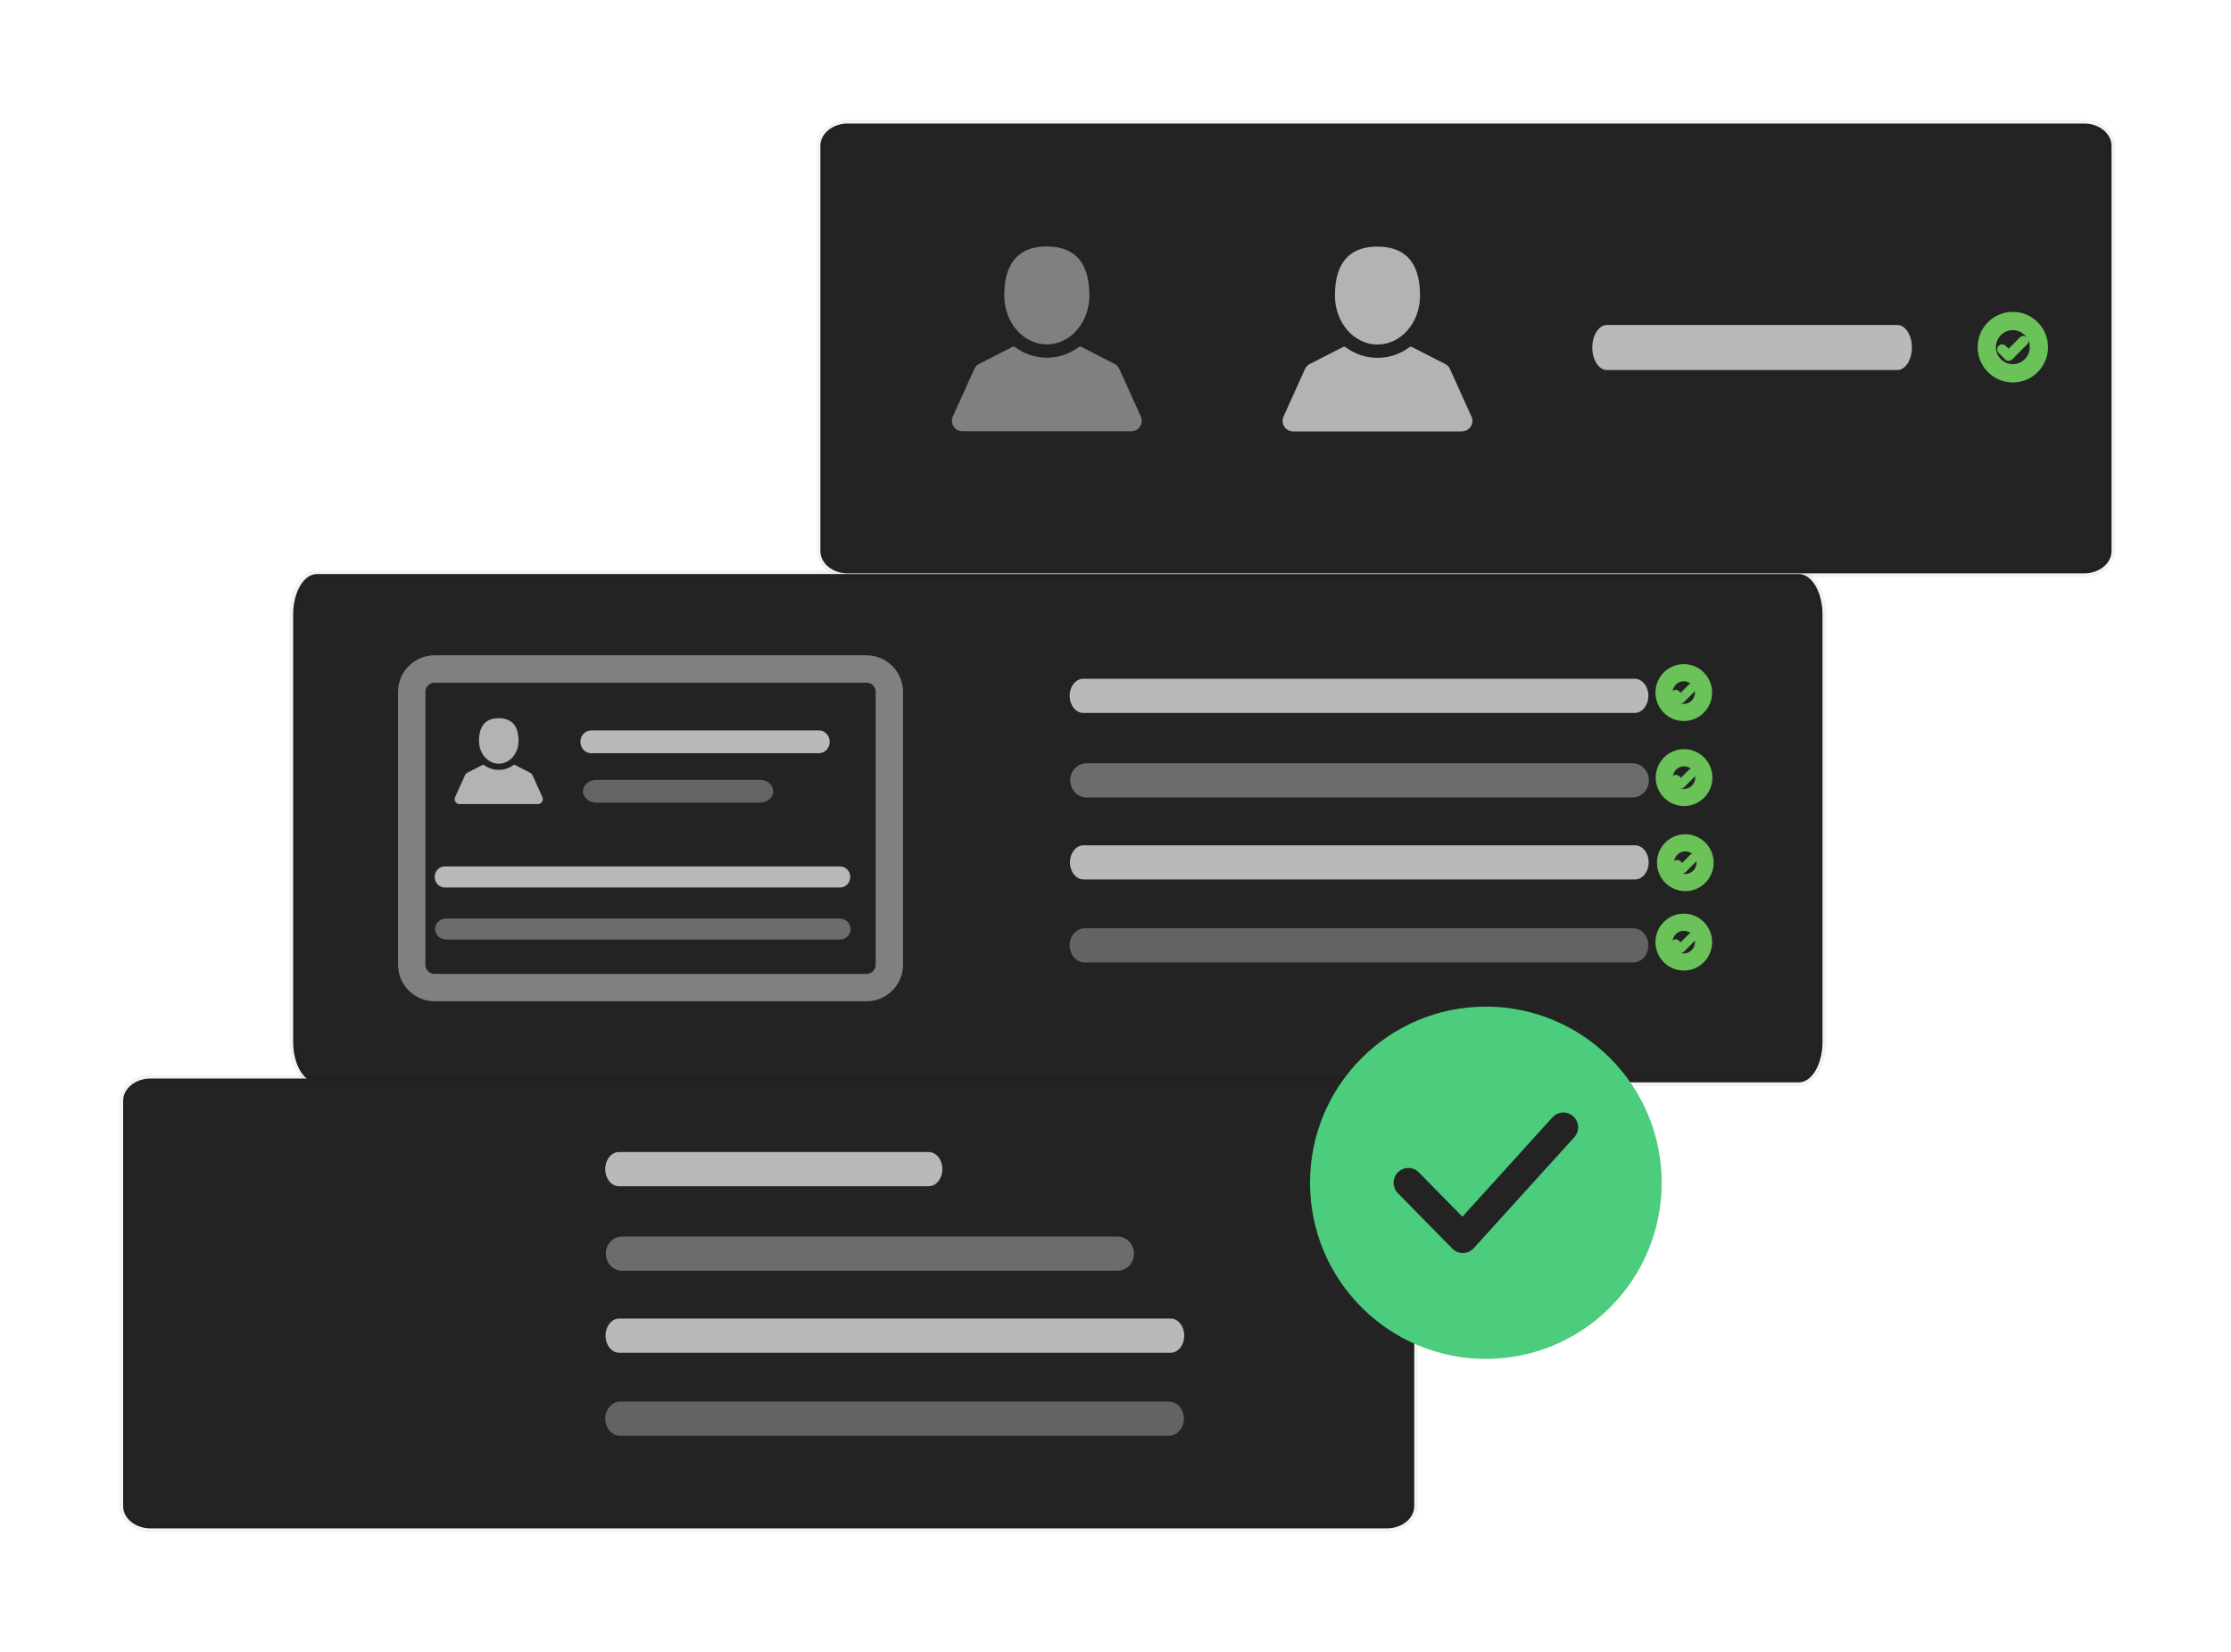 <svg width="308" height="228" viewBox="0 0 308 228" fill="none" xmlns="http://www.w3.org/2000/svg">
<g filter="url(#filter0_d_122_64)">
<path d="M40.469 83.615V142.601C40.469 145.689 41.935 148.192 43.742 148.192H248.333C250.141 148.192 251.606 145.689 251.606 142.601V83.615C251.606 80.527 250.141 78.024 248.333 78.024H43.742C41.935 78.024 40.469 80.527 40.469 83.615Z" fill="#232323"/>
<path d="M40.469 83.615V142.601C40.469 145.689 41.935 148.192 43.742 148.192H248.333C250.141 148.192 251.606 145.689 251.606 142.601V83.615C251.606 80.527 250.141 78.024 248.333 78.024H43.742C41.935 78.024 40.469 80.527 40.469 83.615Z" stroke="black" stroke-opacity="0.05" stroke-width="1.026"/>
</g>
<g filter="url(#filter1_d_122_64)">
<path d="M113.259 19.072V75.019C113.259 76.715 114.948 78.091 117.031 78.091H287.73C289.814 78.091 291.503 76.715 291.503 75.019V19.072C291.503 17.375 289.814 16 287.73 16H117.031C114.948 16 113.259 17.375 113.259 19.072Z" fill="#232323"/>
<path d="M113.259 19.072V75.019C113.259 76.715 114.948 78.091 117.031 78.091H287.73C289.814 78.091 291.503 76.715 291.503 75.019V19.072C291.503 17.375 289.814 16 287.73 16H117.031C114.948 16 113.259 17.375 113.259 19.072Z" stroke="black" stroke-opacity="0.05" stroke-width="1.026"/>
</g>
<g filter="url(#filter2_d_122_64)">
<path d="M17 150.901V206.848C17 208.545 18.689 209.92 20.772 209.92H191.471C193.554 209.92 195.243 208.545 195.243 206.848V150.901C195.243 149.204 193.554 147.829 191.471 147.829H20.772C18.689 147.829 17 149.204 17 150.901Z" fill="#232323"/>
<path d="M17 150.901V206.848C17 208.545 18.689 209.92 20.772 209.92H191.471C193.554 209.92 195.243 208.545 195.243 206.848V150.901C195.243 149.204 193.554 147.829 191.471 147.829H20.772C18.689 147.829 17 149.204 17 150.901Z" stroke="black" stroke-opacity="0.05" stroke-width="1.026"/>
</g>
<path opacity="0.885" d="M221.839 51.08H261.935C263.046 51.08 263.947 49.688 263.947 47.972C263.947 46.255 263.046 44.863 261.935 44.863H221.839C220.728 44.863 219.827 46.255 219.827 47.972C219.827 49.688 220.728 51.08 221.839 51.08Z" fill="#CCCCCC"/>
<path d="M277.88 43.993C275.722 43.993 273.967 45.756 273.967 47.922C273.967 50.088 275.722 51.851 277.88 51.851C280.038 51.851 281.794 50.088 281.794 47.922C281.794 45.756 280.038 43.993 277.88 43.993ZM277.88 51.217C276.07 51.217 274.598 49.739 274.598 47.922C274.598 46.105 276.07 44.626 277.88 44.626C279.69 44.626 281.163 46.105 281.163 47.922C281.163 49.739 279.69 51.217 277.88 51.217Z" fill="#6AC259" stroke="#6AC259" stroke-width="1.89"/>
<path d="M279.128 46.839L277.301 48.673L276.633 48.002C276.51 47.878 276.31 47.878 276.187 48.002C276.064 48.125 276.064 48.326 276.187 48.449L277.078 49.344C277.14 49.406 277.221 49.437 277.301 49.437C277.382 49.437 277.463 49.406 277.524 49.344L279.574 47.286C279.697 47.163 279.697 46.962 279.574 46.839C279.451 46.715 279.251 46.715 279.128 46.839Z" fill="#6AC259" stroke="#6AC259" stroke-width="0.756"/>
<g filter="url(#filter3_d_122_64)">
<path d="M156.198 29.997H133.667C130.787 29.997 128.453 32.212 128.453 34.944V58.862C128.453 61.594 130.787 63.809 133.667 63.809H156.198C159.078 63.809 161.413 61.594 161.413 58.862V34.944C161.413 32.212 159.078 29.997 156.198 29.997Z" fill="#232323"/>
</g>
<path d="M144.521 47.542C147.766 47.542 150.397 44.515 150.397 40.782C150.397 35.604 147.766 34.022 144.521 34.022C141.275 34.022 138.644 35.604 138.644 40.782C138.644 44.515 141.275 47.542 144.521 47.542Z" fill="#808080"/>
<path d="M157.498 57.492L154.533 50.928C154.397 50.628 154.159 50.379 153.862 50.227L149.261 47.873C149.16 47.821 149.037 47.831 148.946 47.899C147.644 48.866 146.114 49.377 144.521 49.377C142.927 49.377 141.397 48.866 140.096 47.899C140.004 47.831 139.881 47.821 139.78 47.873L135.179 50.227C134.882 50.379 134.644 50.627 134.508 50.928L131.544 57.492C131.339 57.945 131.381 58.462 131.656 58.877C131.93 59.292 132.395 59.54 132.898 59.54H156.143C156.646 59.54 157.111 59.292 157.386 58.877C157.66 58.462 157.702 57.944 157.498 57.492Z" fill="#808080"/>
<g filter="url(#filter4_d_122_64)">
<path d="M201.847 30.016H179.316C176.436 30.016 174.101 32.23 174.101 34.963V58.881C174.101 61.613 176.436 63.828 179.316 63.828H201.847C204.727 63.828 207.062 61.613 207.062 58.881V34.963C207.062 32.23 204.727 30.016 201.847 30.016Z" fill="#232323"/>
</g>
<path d="M190.169 47.56C193.415 47.56 196.046 44.534 196.046 40.8C196.046 35.623 193.415 34.04 190.169 34.04C186.924 34.04 184.293 35.623 184.293 40.8C184.293 44.534 186.924 47.56 190.169 47.56Z" fill="#B3B3B3"/>
<path d="M203.146 57.511L200.181 50.947C200.046 50.646 199.808 50.397 199.511 50.245L194.91 47.891C194.808 47.839 194.685 47.849 194.594 47.917C193.293 48.885 191.763 49.396 190.169 49.396C188.576 49.396 187.046 48.885 185.744 47.917C185.653 47.849 185.53 47.839 185.428 47.891L180.827 50.245C180.531 50.397 180.293 50.646 180.157 50.947L177.192 57.511C176.988 57.963 177.03 58.481 177.304 58.896C177.579 59.311 178.043 59.559 178.547 59.559H201.791C202.295 59.559 202.76 59.311 203.034 58.896C203.309 58.481 203.351 57.963 203.146 57.511Z" fill="#B3B3B3"/>
<path opacity="0.885" d="M85.437 163.747H128.218C129.256 163.747 130.097 162.691 130.097 161.387C130.097 160.084 129.256 159.028 128.218 159.028H85.437C84.399 159.028 83.558 160.084 83.558 161.387C83.558 162.691 84.399 163.747 85.437 163.747Z" fill="#CCCCCC"/>
<path d="M85.892 175.415H154.295C155.542 175.415 156.553 174.359 156.553 173.055C156.553 171.752 155.542 170.696 154.295 170.696H85.892C84.645 170.696 83.634 171.752 83.634 173.055C83.634 174.359 84.645 175.415 85.892 175.415Z" fill="#CCCCCC" fill-opacity="0.433"/>
<path opacity="0.885" d="M85.484 186.735H161.605C162.646 186.735 163.49 185.679 163.49 184.376C163.49 183.072 162.646 182.016 161.605 182.016H85.484C84.443 182.016 83.599 183.072 83.599 184.376C83.599 185.679 84.443 186.735 85.484 186.735Z" fill="#CCCCCC"/>
<path opacity="0.885" d="M85.629 198.192H161.374C162.518 198.192 163.446 197.136 163.446 195.833C163.446 194.529 162.518 193.473 161.374 193.473H85.629C84.484 193.473 83.556 194.529 83.556 195.833C83.556 197.136 84.484 198.192 85.629 198.192Z" fill="#CCCCCC" fill-opacity="0.43"/>
<path opacity="0.885" d="M149.553 98.413H225.684C226.722 98.413 227.563 97.357 227.563 96.053C227.563 94.75 226.722 93.694 225.684 93.694H149.553C148.514 93.694 147.673 94.75 147.673 96.053C147.673 97.357 148.514 98.413 149.553 98.413Z" fill="#CCCCCC"/>
<path d="M232.455 92.621C230.819 92.621 229.487 93.959 229.487 95.604C229.487 97.248 230.819 98.586 232.455 98.586C234.092 98.586 235.424 97.248 235.424 95.604C235.424 93.959 234.092 92.621 232.455 92.621ZM232.455 98.106C231.082 98.106 229.966 96.983 229.966 95.604C229.966 94.224 231.082 93.102 232.455 93.102C233.828 93.102 234.945 94.224 234.945 95.604C234.945 96.983 233.828 98.106 232.455 98.106Z" fill="#6AC259" stroke="#6AC259" stroke-width="1.89"/>
<path d="M233.402 94.781L232.016 96.174L231.509 95.664C231.416 95.57 231.264 95.57 231.171 95.664C231.078 95.758 231.078 95.91 231.171 96.004L231.847 96.683C231.894 96.73 231.955 96.754 232.016 96.754C232.077 96.754 232.139 96.73 232.185 96.683L233.74 95.121C233.833 95.027 233.833 94.875 233.74 94.781C233.646 94.688 233.495 94.688 233.402 94.781Z" fill="#6AC259" stroke="#6AC259" stroke-width="0.756"/>
<path d="M232.493 104.356C230.857 104.356 229.525 105.694 229.525 107.339C229.525 108.984 230.857 110.322 232.493 110.322C234.13 110.322 235.462 108.984 235.462 107.339C235.461 105.694 234.13 104.356 232.493 104.356ZM232.493 109.841C231.12 109.841 230.004 108.719 230.004 107.339C230.004 105.959 231.12 104.837 232.493 104.837C233.866 104.837 234.983 105.959 234.983 107.339C234.983 108.719 233.866 109.841 232.493 109.841Z" fill="#6AC259" stroke="#6AC259" stroke-width="1.89"/>
<path d="M233.44 106.517L232.054 107.909L231.547 107.4C231.454 107.306 231.302 107.306 231.209 107.4C231.115 107.493 231.115 107.645 231.209 107.739L231.885 108.419C231.932 108.466 231.993 108.489 232.054 108.489C232.115 108.489 232.176 108.466 232.223 108.419L233.778 106.857C233.871 106.763 233.871 106.611 233.778 106.517C233.684 106.423 233.533 106.423 233.44 106.517Z" fill="#6AC259" stroke="#6AC259" stroke-width="0.756"/>
<path d="M232.664 116.103C231.027 116.103 229.696 117.441 229.696 119.085C229.696 120.73 231.027 122.068 232.664 122.068C234.301 122.068 235.632 120.73 235.632 119.085C235.632 117.441 234.301 116.103 232.664 116.103ZM232.664 121.587C231.291 121.587 230.174 120.465 230.174 119.085C230.174 117.705 231.291 116.583 232.664 116.583C234.037 116.583 235.154 117.706 235.154 119.085C235.154 120.465 234.037 121.587 232.664 121.587Z" fill="#6AC259" stroke="#6AC259" stroke-width="1.89"/>
<path d="M233.61 118.263L232.225 119.655L231.718 119.146C231.624 119.052 231.473 119.052 231.38 119.146C231.286 119.239 231.286 119.392 231.38 119.485L232.056 120.165C232.102 120.212 232.164 120.235 232.225 120.235C232.286 120.235 232.347 120.212 232.394 120.165L233.948 118.603C234.042 118.509 234.042 118.357 233.948 118.263C233.855 118.169 233.704 118.169 233.61 118.263Z" fill="#6AC259" stroke="#6AC259" stroke-width="0.756"/>
<path d="M150.007 110.081H225.382C226.629 110.081 227.64 109.025 227.64 107.721C227.64 106.418 226.629 105.362 225.382 105.362H150.007C148.76 105.362 147.749 106.418 147.749 107.721C147.749 109.025 148.76 110.081 150.007 110.081Z" fill="#CCCCCC" fill-opacity="0.433"/>
<path opacity="0.885" d="M149.599 121.402H225.72C226.761 121.402 227.605 120.346 227.605 119.043C227.605 117.739 226.761 116.683 225.72 116.683H149.599C148.558 116.683 147.715 117.739 147.715 119.043C147.715 120.346 148.558 121.402 149.599 121.402Z" fill="#CCCCCC"/>
<path opacity="0.885" d="M149.744 132.859H225.489C226.634 132.859 227.562 131.803 227.562 130.5C227.562 129.196 226.634 128.14 225.489 128.14H149.744C148.599 128.14 147.671 129.196 147.671 130.5C147.671 131.803 148.599 132.859 149.744 132.859Z" fill="#CCCCCC" fill-opacity="0.43"/>
<path d="M232.454 127.066C230.818 127.066 229.486 128.404 229.486 130.049C229.486 131.694 230.818 133.032 232.454 133.032C234.091 133.032 235.423 131.694 235.423 130.049C235.422 128.404 234.091 127.066 232.454 127.066ZM232.454 132.551C231.081 132.551 229.965 131.429 229.965 130.049C229.965 128.669 231.081 127.547 232.454 127.547C233.827 127.547 234.944 128.669 234.944 130.049C234.944 131.429 233.827 132.551 232.454 132.551Z" fill="#6AC259" stroke="#6AC259" stroke-width="1.89"/>
<path d="M233.4 129.227L232.015 130.619L231.508 130.109C231.415 130.016 231.263 130.016 231.17 130.109C231.076 130.203 231.076 130.355 231.17 130.449L231.846 131.129C231.893 131.176 231.954 131.199 232.015 131.199C232.076 131.199 232.137 131.176 232.184 131.129L233.739 129.567C233.832 129.473 233.832 129.321 233.739 129.227C233.645 129.133 233.494 129.133 233.4 129.227Z" fill="#6AC259" stroke="#6AC259" stroke-width="0.756"/>
<path d="M119.62 92.346H60.001C58.255 92.346 56.839 93.763 56.839 95.513V133.161C56.839 134.91 58.255 136.328 60.001 136.328H119.62C121.366 136.328 122.781 134.91 122.781 133.161V95.513C122.781 93.763 121.366 92.346 119.62 92.346Z" stroke="#808080" stroke-width="3.78" stroke-linecap="round" stroke-linejoin="round"/>
<path opacity="0.885" d="M81.605 103.975H113.065C113.881 103.975 114.542 103.27 114.542 102.402C114.542 101.533 113.881 100.829 113.065 100.829H81.605C80.789 100.829 80.128 101.533 80.128 102.402C80.128 103.27 80.789 103.975 81.605 103.975Z" fill="#CCCCCC"/>
<path opacity="0.885" d="M82.315 110.798H104.92C105.932 110.798 106.752 110.094 106.752 109.225C106.752 108.356 105.932 107.652 104.92 107.652H82.315C81.303 107.652 80.483 108.356 80.483 109.225C80.483 110.094 81.303 110.798 82.315 110.798Z" fill="#CCCCCC" fill-opacity="0.431"/>
<path opacity="0.885" d="M61.403 122.511H115.987C116.756 122.511 117.379 121.86 117.379 121.057C117.379 120.254 116.756 119.603 115.987 119.603H61.403C60.634 119.603 60.011 120.254 60.011 121.057C60.011 121.86 60.634 122.511 61.403 122.511Z" fill="#CCCCCC"/>
<path d="M61.612 129.7H115.888C116.742 129.7 117.434 129.049 117.434 128.246C117.434 127.443 116.742 126.792 115.888 126.792H61.612C60.758 126.792 60.066 127.443 60.066 128.246C60.066 129.049 60.758 129.7 61.612 129.7Z" fill="#CCCCCC" fill-opacity="0.433"/>
<g filter="url(#filter5_d_122_64)">
<path d="M71.489 97.274H66.606C63.726 97.274 61.391 99.489 61.391 102.221V108.033C61.391 110.765 63.726 112.98 66.606 112.98H71.489C74.37 112.98 76.704 110.765 76.704 108.033V102.221C76.704 99.489 74.37 97.274 71.489 97.274Z" fill="#232323"/>
</g>
<path d="M68.856 105.424C70.364 105.424 71.586 104.018 71.586 102.284C71.586 99.879 70.364 99.144 68.856 99.144C67.348 99.144 66.126 99.879 66.126 102.284C66.126 104.018 67.348 105.424 68.856 105.424Z" fill="#B3B3B3"/>
<path d="M74.885 110.046L73.508 106.997C73.445 106.857 73.334 106.742 73.196 106.671L71.058 105.578C71.011 105.554 70.954 105.558 70.912 105.59C70.307 106.039 69.596 106.277 68.856 106.277C68.116 106.277 67.405 106.039 66.8 105.59C66.758 105.558 66.701 105.554 66.653 105.578L64.516 106.671C64.378 106.742 64.268 106.857 64.204 106.997L62.827 110.046C62.732 110.256 62.752 110.497 62.879 110.689C63.007 110.882 63.222 110.997 63.456 110.997H74.256C74.49 110.997 74.706 110.882 74.833 110.689C74.961 110.497 74.98 110.256 74.885 110.046Z" fill="#B3B3B3"/>
<path d="M205.129 187.585C218.535 187.585 229.404 176.699 229.404 163.27C229.404 149.841 218.535 138.954 205.129 138.954C191.722 138.954 180.854 149.841 180.854 163.27C180.854 176.699 191.722 187.585 205.129 187.585Z" fill="#4CCC7D"/>
<path d="M201.949 172.967C201.403 172.967 200.881 172.748 200.496 172.356L192.975 164.7C192.186 163.896 192.196 162.606 192.999 161.814C193.802 161.026 195.092 161.034 195.881 161.838L201.89 167.955L214.321 154.241C215.081 153.406 216.369 153.347 217.199 154.103C218.032 154.86 218.094 156.15 217.337 156.987L203.457 172.299C203.08 172.716 202.55 172.957 201.99 172.969C201.976 172.967 201.963 172.967 201.949 172.967Z" fill="#232323"/>
<defs>
<filter id="filter0_d_122_64" x="21.652" y="60.427" width="248.771" height="107.802" filterUnits="userSpaceOnUse" color-interpolation-filters="sRGB">
<feFlood flood-opacity="0" result="BackgroundImageFix"/>
<feColorMatrix in="SourceAlpha" type="matrix" values="0 0 0 0 0 0 0 0 0 0 0 0 0 0 0 0 0 0 127 0" result="hardAlpha"/>
<feOffset dy="1.22"/>
<feGaussianBlur stdDeviation="9.152"/>
<feColorMatrix type="matrix" values="0 0 0 0 0 0 0 0 0 0.161 0 0 0 0 0.439 0 0 0 0.08 0"/>
<feBlend mode="normal" in2="BackgroundImageFix" result="effect1_dropShadow_122_64"/>
<feBlend mode="normal" in="SourceGraphic" in2="effect1_dropShadow_122_64" result="shape"/>
</filter>
<filter id="filter1_d_122_64" x="96.926" y="0.721" width="210.909" height="94.757" filterUnits="userSpaceOnUse" color-interpolation-filters="sRGB">
<feFlood flood-opacity="0" result="BackgroundImageFix"/>
<feColorMatrix in="SourceAlpha" type="matrix" values="0 0 0 0 0 0 0 0 0 0 0 0 0 0 0 0 0 0 127 0" result="hardAlpha"/>
<feOffset dy="1.055"/>
<feGaussianBlur stdDeviation="7.91"/>
<feColorMatrix type="matrix" values="0 0 0 0 0 0 0 0 0 0.161 0 0 0 0 0.439 0 0 0 0.08 0"/>
<feBlend mode="normal" in2="BackgroundImageFix" result="effect1_dropShadow_122_64"/>
<feBlend mode="normal" in="SourceGraphic" in2="effect1_dropShadow_122_64" result="shape"/>
</filter>
<filter id="filter2_d_122_64" x="0.667" y="132.55" width="210.909" height="94.757" filterUnits="userSpaceOnUse" color-interpolation-filters="sRGB">
<feFlood flood-opacity="0" result="BackgroundImageFix"/>
<feColorMatrix in="SourceAlpha" type="matrix" values="0 0 0 0 0 0 0 0 0 0 0 0 0 0 0 0 0 0 127 0" result="hardAlpha"/>
<feOffset dy="1.055"/>
<feGaussianBlur stdDeviation="7.91"/>
<feColorMatrix type="matrix" values="0 0 0 0 0 0 0 0 0 0.161 0 0 0 0 0.439 0 0 0 0.08 0"/>
<feBlend mode="normal" in2="BackgroundImageFix" result="effect1_dropShadow_122_64"/>
<feBlend mode="normal" in="SourceGraphic" in2="effect1_dropShadow_122_64" result="shape"/>
</filter>
<filter id="filter3_d_122_64" x="123.162" y="26.029" width="43.542" height="44.394" filterUnits="userSpaceOnUse" color-interpolation-filters="sRGB">
<feFlood flood-opacity="0" result="BackgroundImageFix"/>
<feColorMatrix in="SourceAlpha" type="matrix" values="0 0 0 0 0 0 0 0 0 0 0 0 0 0 0 0 0 0 127 0" result="hardAlpha"/>
<feOffset dy="1.323"/>
<feGaussianBlur stdDeviation="2.645"/>
<feColorMatrix type="matrix" values="0 0 0 0 0 0 0 0 0 0.161 0 0 0 0 0.439 0 0 0 0.102 0"/>
<feBlend mode="normal" in2="BackgroundImageFix" result="effect1_dropShadow_122_64"/>
<feBlend mode="normal" in="SourceGraphic" in2="effect1_dropShadow_122_64" result="shape"/>
</filter>
<filter id="filter4_d_122_64" x="168.81" y="26.047" width="43.542" height="44.394" filterUnits="userSpaceOnUse" color-interpolation-filters="sRGB">
<feFlood flood-opacity="0" result="BackgroundImageFix"/>
<feColorMatrix in="SourceAlpha" type="matrix" values="0 0 0 0 0 0 0 0 0 0 0 0 0 0 0 0 0 0 127 0" result="hardAlpha"/>
<feOffset dy="1.323"/>
<feGaussianBlur stdDeviation="2.645"/>
<feColorMatrix type="matrix" values="0 0 0 0 0 0 0 0 0 0.161 0 0 0 0 0.439 0 0 0 0.102 0"/>
<feBlend mode="normal" in2="BackgroundImageFix" result="effect1_dropShadow_122_64"/>
<feBlend mode="normal" in="SourceGraphic" in2="effect1_dropShadow_122_64" result="shape"/>
</filter>
<filter id="filter5_d_122_64" x="58.933" y="95.431" width="20.229" height="20.622" filterUnits="userSpaceOnUse" color-interpolation-filters="sRGB">
<feFlood flood-opacity="0" result="BackgroundImageFix"/>
<feColorMatrix in="SourceAlpha" type="matrix" values="0 0 0 0 0 0 0 0 0 0 0 0 0 0 0 0 0 0 127 0" result="hardAlpha"/>
<feOffset dy="0.614"/>
<feGaussianBlur stdDeviation="1.229"/>
<feColorMatrix type="matrix" values="0 0 0 0 0 0 0 0 0 0.161 0 0 0 0 0.439 0 0 0 0.102 0"/>
<feBlend mode="normal" in2="BackgroundImageFix" result="effect1_dropShadow_122_64"/>
<feBlend mode="normal" in="SourceGraphic" in2="effect1_dropShadow_122_64" result="shape"/>
</filter>
</defs>
</svg>
